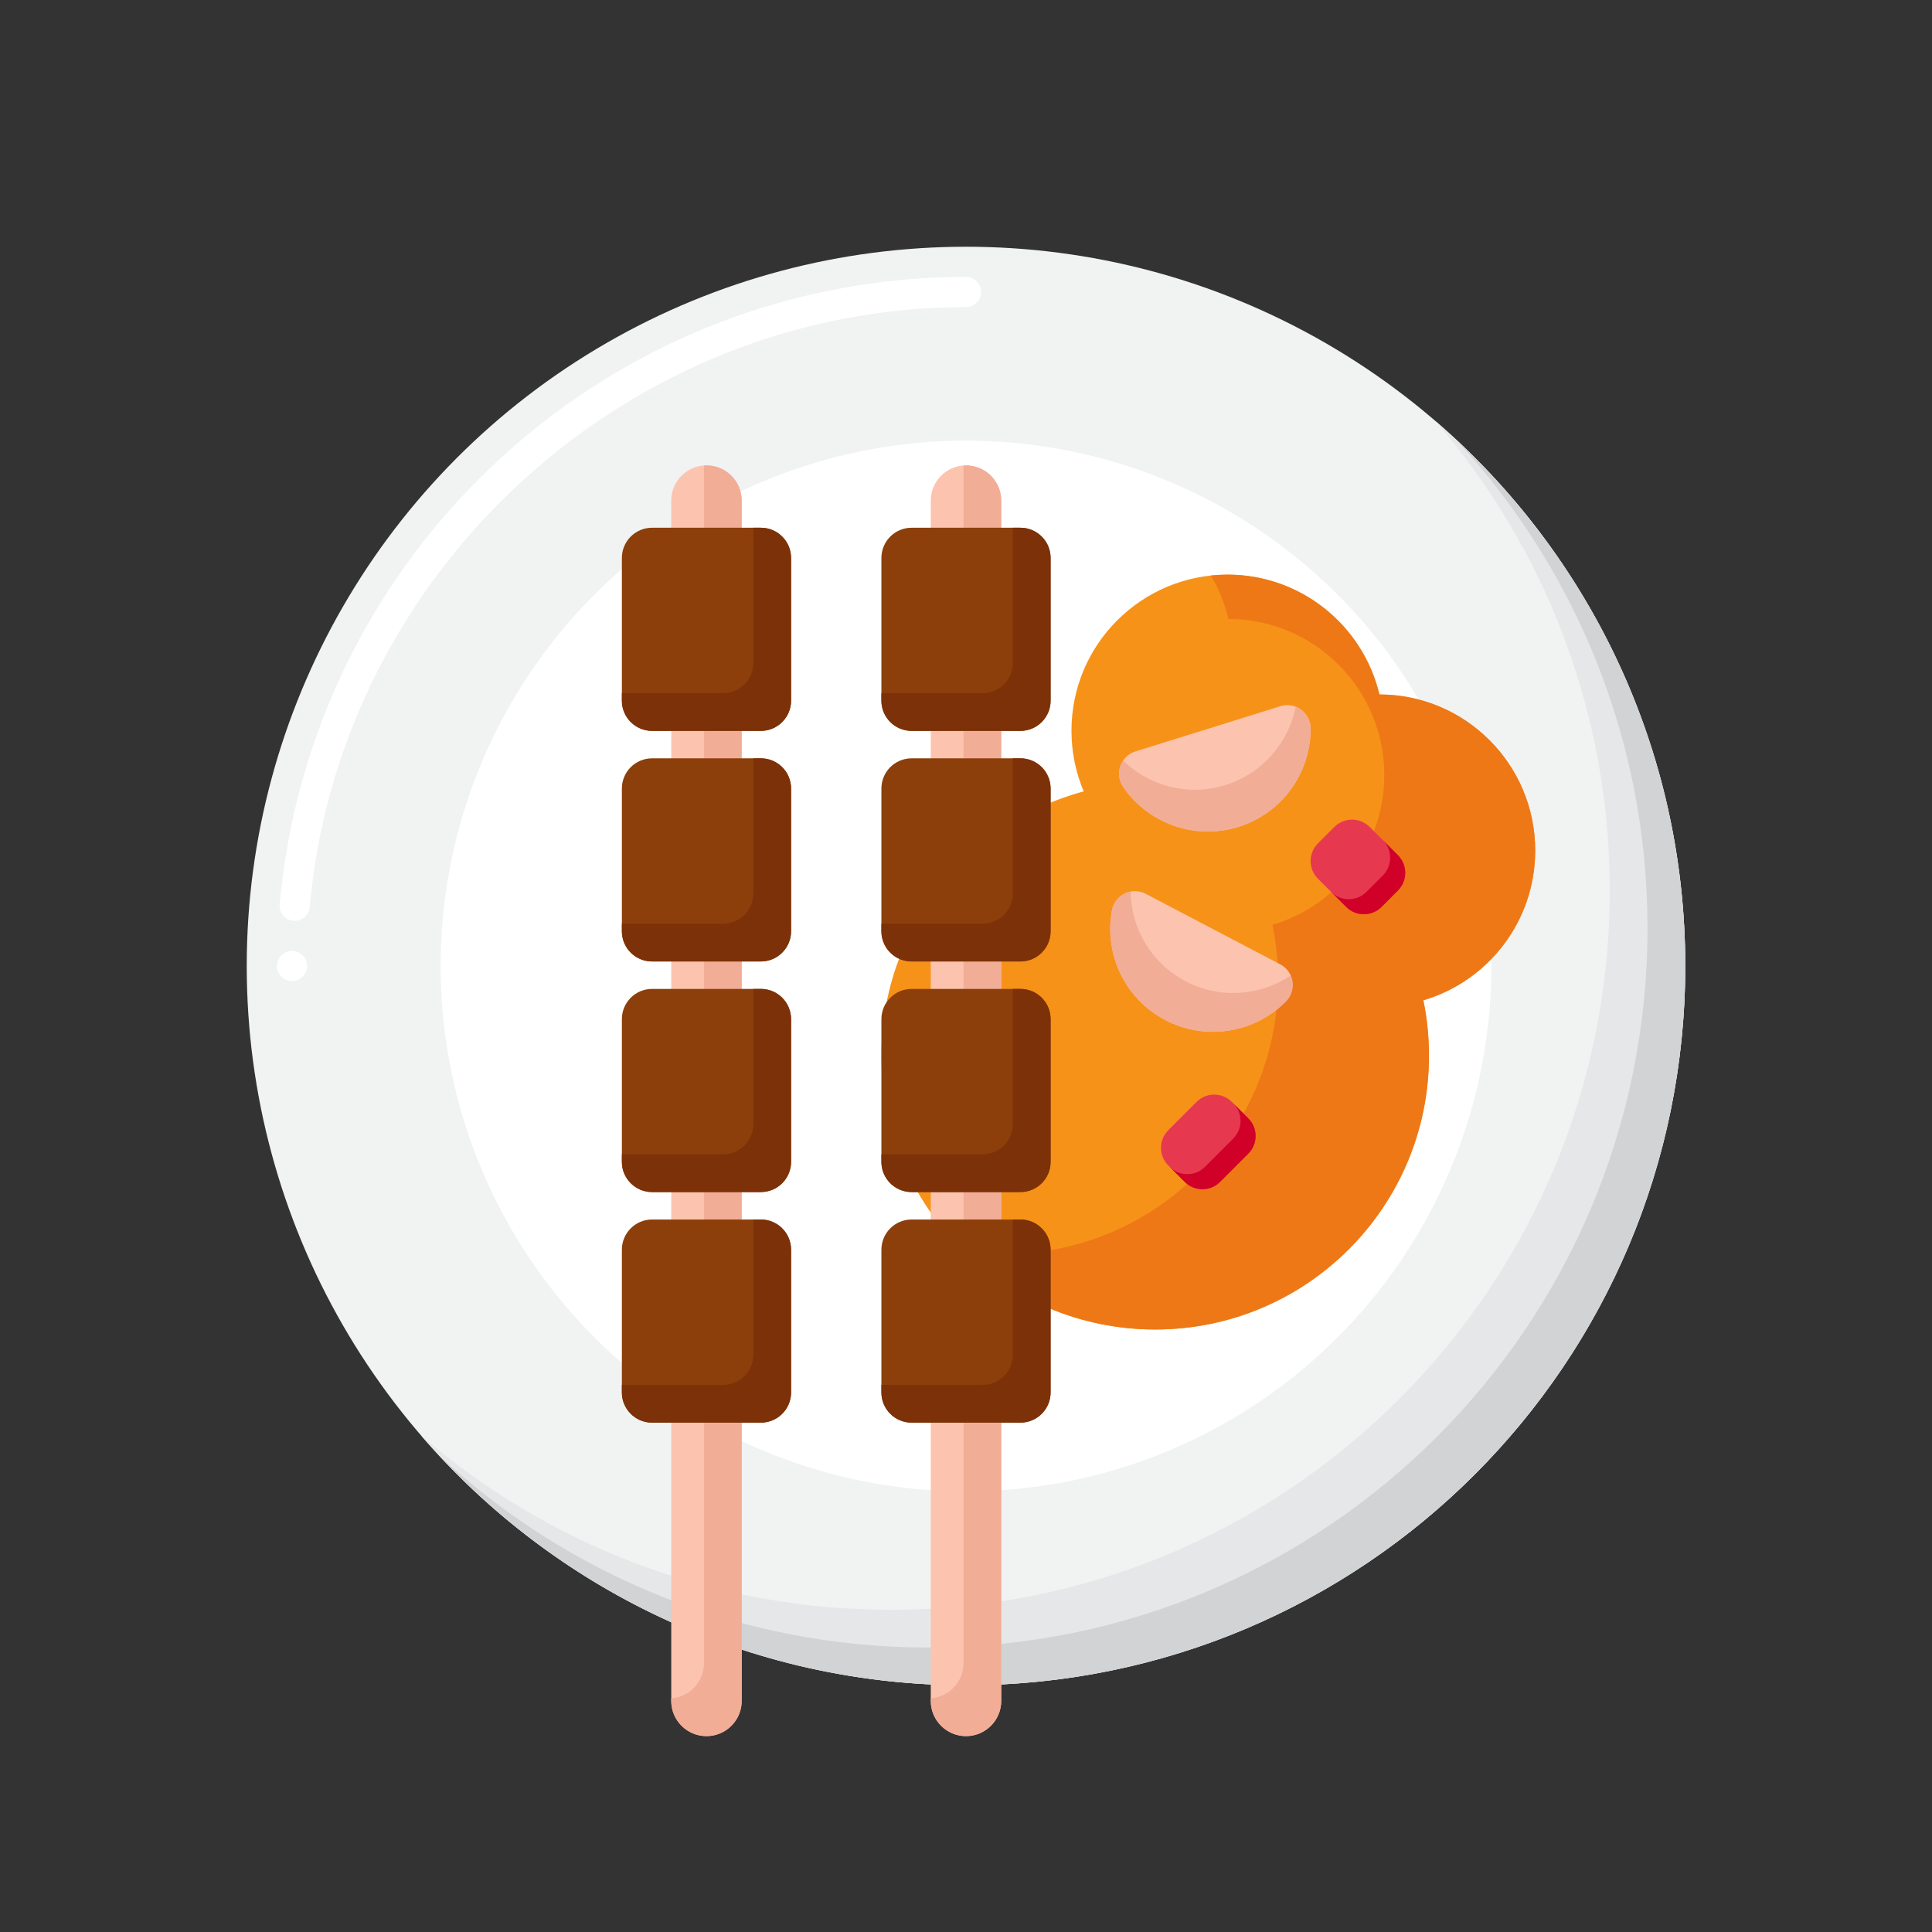<?xml version="1.0" encoding="utf-8"?>
<!-- Generator: Adobe Illustrator 24.0.0, SVG Export Plug-In . SVG Version: 6.00 Build 0)  -->
<svg version="1.1" id="Layer_1" xmlns="http://www.w3.org/2000/svg" xmlns:xlink="http://www.w3.org/1999/xlink" x="0px" y="0px"
	 viewBox="0 0 256 256" style="enable-background:new 0 0 256 256;" xml:space="preserve">
<rect x="0" y="0" width="256" height="256" fill="#333333" stroke="none"/>
<style type="text/css">
	.st0{fill:#F1F2F2;}
	.st1{fill:#FFFFFF;}
	.st2{fill:#E6E7E8;}
	.st3{fill:#D1D3D4;}
	.st4{fill:#FFA91A;}
	.st5{fill:#F79219;}
	.st6{fill:#E63950;}
	.st7{fill:#D10028;}
	.st8{fill:#E8566F;}
	.st9{fill:#58595B;}
	.st10{fill:#808285;}
	.st11{fill:#939598;}
	.st12{fill:#414042;}
	.st13{fill:#7C3108;}
	.st14{fill:#6D2E03;}
	.st15{fill:#648940;}
	.st16{fill:#5A7A39;}
	.st17{fill:#EF7816;}
	.st18{fill:#B7022D;}
	.st19{fill:#76A34F;}
	.st20{fill:#91B56B;}
	.st21{fill:#FFC91D;}
	.st22{fill:#995222;}
	.st23{fill:#8C3F0A;}
	.st24{fill:#FFD2C0;}
	.st25{fill:#FCC4AE;}
	.st26{fill:#F2AD97;}
	.st27{fill:#E59076;}
	.st28{fill:#A54AF4;}
	.st29{fill:#893ADD;}
	.st30{fill:#27C1E6;}
	.st31{fill:#009ADD;}
</style>
<g>
	<g>
		<g>
			<circle class="st0" cx="128" cy="128" r="95.306"/>
		</g>
		<g>
			<path class="st1" d="M38.69,130c-1.1,0-1.99-0.9-1.99-2c0-1.1,0.89-2,1.99-2c1.11,0,2,0.9,2,2C40.69,129.1,39.8,130,38.69,130z
				 M39.05,122.01c-0.06,0-0.12,0-0.18,0c-0.53-0.05-1.01-0.3-1.36-0.71c-0.34-0.41-0.5-0.93-0.45-1.46
				c2.01-22.61,12.37-43.57,29.17-59.03C83.13,45.26,105.07,36.7,128,36.69c1.1,0,2,0.9,2,2.01c0,1.1-0.9,1.99-2,1.99
				c-44.8,0-82.99,34.92-86.96,79.5v0.01C40.94,121.23,40.09,122.01,39.05,122.01z"/>
		</g>
		<g>
			<path class="st2" d="M190.206,55.794c14.395,16.694,23.099,38.434,23.099,62.206c0,52.636-42.67,95.306-95.306,95.306
				c-23.773,0-45.512-8.704-62.206-23.099c17.477,20.268,43.343,33.099,72.206,33.099c52.636,0,95.306-42.67,95.306-95.306
				C223.306,99.137,210.475,73.271,190.206,55.794z"/>
		</g>
		<g>
			<path class="st3" d="M192.845,58.155c15.799,17.01,25.461,39.799,25.461,64.845c0,52.636-42.67,95.306-95.306,95.306
				c-25.046,0-47.835-9.661-64.845-25.461c17.404,18.737,42.255,30.461,69.845,30.461c52.636,0,95.306-42.67,95.306-95.306
				C223.306,100.41,211.582,75.559,192.845,58.155z"/>
		</g>
	</g>
	<g>
		<circle class="st1" cx="128" cy="128" r="69.612"/>
	</g>
	<g>
		<g>
			<path class="st5" d="M203.422,112.702c0-11.41-9.239-20.661-20.645-20.682c-2.167-9.104-10.352-15.876-20.12-15.876
				c-11.422,0-20.682,9.26-20.682,20.682c0,2.849,0.576,5.564,1.618,8.034c-15.441,4.166-26.803,18.27-26.803,35.027
				c0,20.035,16.242,36.277,36.277,36.277c20.035,0,36.277-16.242,36.277-36.277c0-2.517-0.256-4.973-0.744-7.346
				C197.169,130.015,203.422,122.089,203.422,112.702z"/>
		</g>
		<g>
			<path class="st17" d="M203.422,112.702c0-11.41-9.239-20.661-20.645-20.682c-2.167-9.104-10.352-15.876-20.12-15.876
				c-0.749,0-1.488,0.04-2.217,0.118c1.052,1.766,1.847,3.703,2.337,5.758c11.405,0.02,20.645,9.272,20.645,20.682
				c0,9.386-6.253,17.313-14.821,19.839c0.488,2.372,0.744,4.829,0.744,7.346c0,20.035-16.242,36.277-36.277,36.277
				c-1.845,0-3.657-0.138-5.427-0.404c6.546,6.434,15.523,10.404,25.427,10.404c20.035,0,36.277-16.242,36.277-36.277
				c0-2.517-0.256-4.973-0.744-7.346C197.169,130.015,203.422,122.089,203.422,112.702z"/>
		</g>
	</g>
	<g>
		<g>
			<g>
				<path class="st25" d="M93.611,61.667L93.611,61.667c2.578,0,4.668,2.09,4.668,4.668v159.042c0,2.578-2.09,4.668-4.668,4.668h0
					c-2.578,0-4.668-2.09-4.668-4.668V66.335C88.943,63.757,91.033,61.667,93.611,61.667z"/>
			</g>
			<g>
				<path class="st26" d="M93.611,61.667c-0.112,0-0.222,0.004-0.332,0.012v158.698c0,2.467-1.913,4.486-4.336,4.656v0.344
					c0,2.578,2.09,4.668,4.668,4.668c2.578,0,4.668-2.09,4.668-4.668V66.335C98.279,63.757,96.189,61.667,93.611,61.667z"/>
			</g>
			<g>
				<path class="st23" d="M100.82,188.507H86.402c-2.209,0-4-1.791-4-4v-18.916c0-2.209,1.791-4,4-4h14.418c2.209,0,4,1.791,4,4
					v18.916C104.82,186.716,103.029,188.507,100.82,188.507z"/>
			</g>
			<g>
				<path class="st13" d="M100.82,161.591h-1v17.916c0,2.209-1.791,4-4,4H82.402v1c0,2.209,1.791,4,4,4h14.418c2.209,0,4-1.791,4-4
					v-18.916C104.82,163.382,103.029,161.591,100.82,161.591z"/>
			</g>
			<g>
				<path class="st23" d="M100.82,157.953H86.402c-2.209,0-4-1.791-4-4v-18.916c0-2.209,1.791-4,4-4h14.418c2.209,0,4,1.791,4,4
					v18.916C104.82,156.162,103.029,157.953,100.82,157.953z"/>
			</g>
			<g>
				<path class="st13" d="M100.82,131.037h-1v17.916c0,2.209-1.791,4-4,4H82.402v1c0,2.209,1.791,4,4,4h14.418c2.209,0,4-1.791,4-4
					v-18.916C104.82,132.828,103.029,131.037,100.82,131.037z"/>
			</g>
			<g>
				<path class="st23" d="M100.82,127.399H86.402c-2.209,0-4-1.791-4-4v-18.916c0-2.209,1.791-4,4-4h14.418c2.209,0,4,1.791,4,4
					v18.916C104.82,125.608,103.029,127.399,100.82,127.399z"/>
			</g>
			<g>
				<path class="st13" d="M100.82,100.483h-1v17.916c0,2.209-1.791,4-4,4H82.402v1c0,2.209,1.791,4,4,4h14.418c2.209,0,4-1.791,4-4
					v-18.916C104.82,102.274,103.029,100.483,100.82,100.483z"/>
			</g>
			<g>
				<path class="st23" d="M100.82,96.845H86.402c-2.209,0-4-1.791-4-4V73.929c0-2.209,1.791-4,4-4h14.418c2.209,0,4,1.791,4,4
					v18.916C104.82,95.054,103.029,96.845,100.82,96.845z"/>
			</g>
			<g>
				<path class="st13" d="M100.82,69.929h-1v17.916c0,2.209-1.791,4-4,4H82.402v1c0,2.209,1.791,4,4,4h14.418c2.209,0,4-1.791,4-4
					V73.929C104.82,71.72,103.029,69.929,100.82,69.929z"/>
			</g>
		</g>
		<g>
			<g>
				<path class="st25" d="M128,61.667L128,61.667c2.578,0,4.668,2.09,4.668,4.668v159.042c0,2.578-2.09,4.668-4.668,4.668h0
					c-2.578,0-4.668-2.09-4.668-4.668V66.335C123.332,63.757,125.422,61.667,128,61.667z"/>
			</g>
			<g>
				<path class="st26" d="M128,61.667c-0.112,0-0.222,0.004-0.332,0.012v158.698c0,2.467-1.913,4.486-4.336,4.656v0.344
					c0,2.578,2.09,4.668,4.668,4.668c2.578,0,4.668-2.09,4.668-4.668V66.335C132.668,63.757,130.578,61.667,128,61.667z"/>
			</g>
			<g>
				<path class="st23" d="M135.209,188.507h-14.418c-2.209,0-4-1.791-4-4v-18.916c0-2.209,1.791-4,4-4h14.418c2.209,0,4,1.791,4,4
					v18.916C139.209,186.716,137.418,188.507,135.209,188.507z"/>
			</g>
			<g>
				<path class="st13" d="M135.209,161.591h-1v17.916c0,2.209-1.791,4-4,4h-13.418v1c0,2.209,1.791,4,4,4h14.418
					c2.209,0,4-1.791,4-4v-18.916C139.209,163.382,137.418,161.591,135.209,161.591z"/>
			</g>
			<g>
				<path class="st23" d="M135.209,157.953h-14.418c-2.209,0-4-1.791-4-4v-18.916c0-2.209,1.791-4,4-4h14.418c2.209,0,4,1.791,4,4
					v18.916C139.209,156.162,137.418,157.953,135.209,157.953z"/>
			</g>
			<g>
				<path class="st13" d="M135.209,131.037h-1v17.916c0,2.209-1.791,4-4,4h-13.418v1c0,2.209,1.791,4,4,4h14.418
					c2.209,0,4-1.791,4-4v-18.916C139.209,132.828,137.418,131.037,135.209,131.037z"/>
			</g>
			<g>
				<path class="st23" d="M135.209,127.399h-14.418c-2.209,0-4-1.791-4-4v-18.916c0-2.209,1.791-4,4-4h14.418c2.209,0,4,1.791,4,4
					v18.916C139.209,125.608,137.418,127.399,135.209,127.399z"/>
			</g>
			<g>
				<path class="st13" d="M135.209,100.483h-1v17.916c0,2.209-1.791,4-4,4h-13.418v1c0,2.209,1.791,4,4,4h14.418
					c2.209,0,4-1.791,4-4v-18.916C139.209,102.274,137.418,100.483,135.209,100.483z"/>
			</g>
			<g>
				<path class="st23" d="M135.209,96.845h-14.418c-2.209,0-4-1.791-4-4V73.929c0-2.209,1.791-4,4-4h14.418c2.209,0,4,1.791,4,4
					v18.916C139.209,95.054,137.418,96.845,135.209,96.845z"/>
			</g>
			<g>
				<path class="st13" d="M135.209,69.929h-1v17.916c0,2.209-1.791,4-4,4h-13.418v1c0,2.209,1.791,4,4,4h14.418c2.209,0,4-1.791,4-4
					V73.929C139.209,71.72,137.418,69.929,135.209,69.929z"/>
			</g>
		</g>
	</g>
	<g>
		<g>
			<path class="st25" d="M169.662,93.575c2-0.624,3.998,0.887,4.001,2.982c0.009,5.805-3.727,11.188-9.56,13.007
				c-5.833,1.819-11.966-0.485-15.26-5.265c-1.188-1.725-0.403-4.104,1.596-4.728L169.662,93.575z"/>
		</g>
		<g>
			<path class="st26" d="M173.663,96.557c-0.002-1.36-0.845-2.474-1.984-2.917c-0.932,4.743-4.367,8.839-9.305,10.38
				c-4.939,1.541-10.094,0.124-13.557-3.248c-0.684,1.012-0.745,2.408,0.027,3.528c3.293,4.78,9.427,7.085,15.26,5.265
				C169.936,107.745,173.672,102.361,173.663,96.557z"/>
		</g>
	</g>
	<g>
		<g>
			<path class="st25" d="M169.64,127.784c1.855,0.973,2.2,3.455,0.721,4.938c-4.099,4.111-10.547,5.276-15.957,2.438
				c-5.411-2.838-8.119-8.804-7.067-14.513c0.379-2.06,2.617-3.187,4.472-2.215L169.64,127.784z"/>
		</g>
		<g>
			<path class="st26" d="M170.361,132.722c0.96-0.963,1.151-2.347,0.66-3.465c-4.013,2.695-9.338,3.163-13.92,0.76
				c-4.582-2.403-7.225-7.049-7.289-11.883c-1.2,0.232-2.229,1.176-2.476,2.513c-1.051,5.709,1.656,11.676,7.067,14.513
				C159.814,137.998,166.262,136.833,170.361,132.722z"/>
		</g>
	</g>
	<g>
		<g>
			<path class="st6" d="M183.058,120.176l2.175-2.175c1.293-1.293,1.293-3.389,0-4.682l-3.743-3.743
				c-1.293-1.293-3.389-1.293-4.682,0l-2.175,2.175c-1.293,1.293-1.293,3.389,0,4.682l3.743,3.743
				C179.669,121.469,181.765,121.469,183.058,120.176z"/>
		</g>
	</g>
	<g>
		<path class="st7" d="M185.233,113.319l-2-2c1.293,1.293,1.293,3.389,0,4.682l-2.175,2.175c-1.293,1.293-3.389,1.293-4.682,0l2,2
			c1.293,1.293,3.389,1.293,4.682,0l2.175-2.175C186.525,116.708,186.525,114.612,185.233,113.319z"/>
	</g>
	<g>
		<g>
			<path class="st6" d="M154.807,154.435l2.175,2.175c1.293,1.293,3.389,1.293,4.682,0l3.743-3.743c1.293-1.293,1.293-3.389,0-4.682
				l-2.175-2.175c-1.293-1.293-3.389-1.293-4.682,0l-3.743,3.743C153.514,151.046,153.514,153.142,154.807,154.435z"/>
		</g>
	</g>
	<g>
		<path class="st7" d="M165.406,148.185l-2.175-2.175c0,0-0.001-0.001-0.001-0.001l0.176,0.176c1.293,1.293,1.293,3.389,0,4.682
			l-3.743,3.743c-1.293,1.293-3.389,1.293-4.682,0l2,2c1.293,1.293,3.389,1.293,4.682,0l3.743-3.743
			C166.699,151.573,166.699,149.478,165.406,148.185z"/>
	</g>
</g>
</svg>
